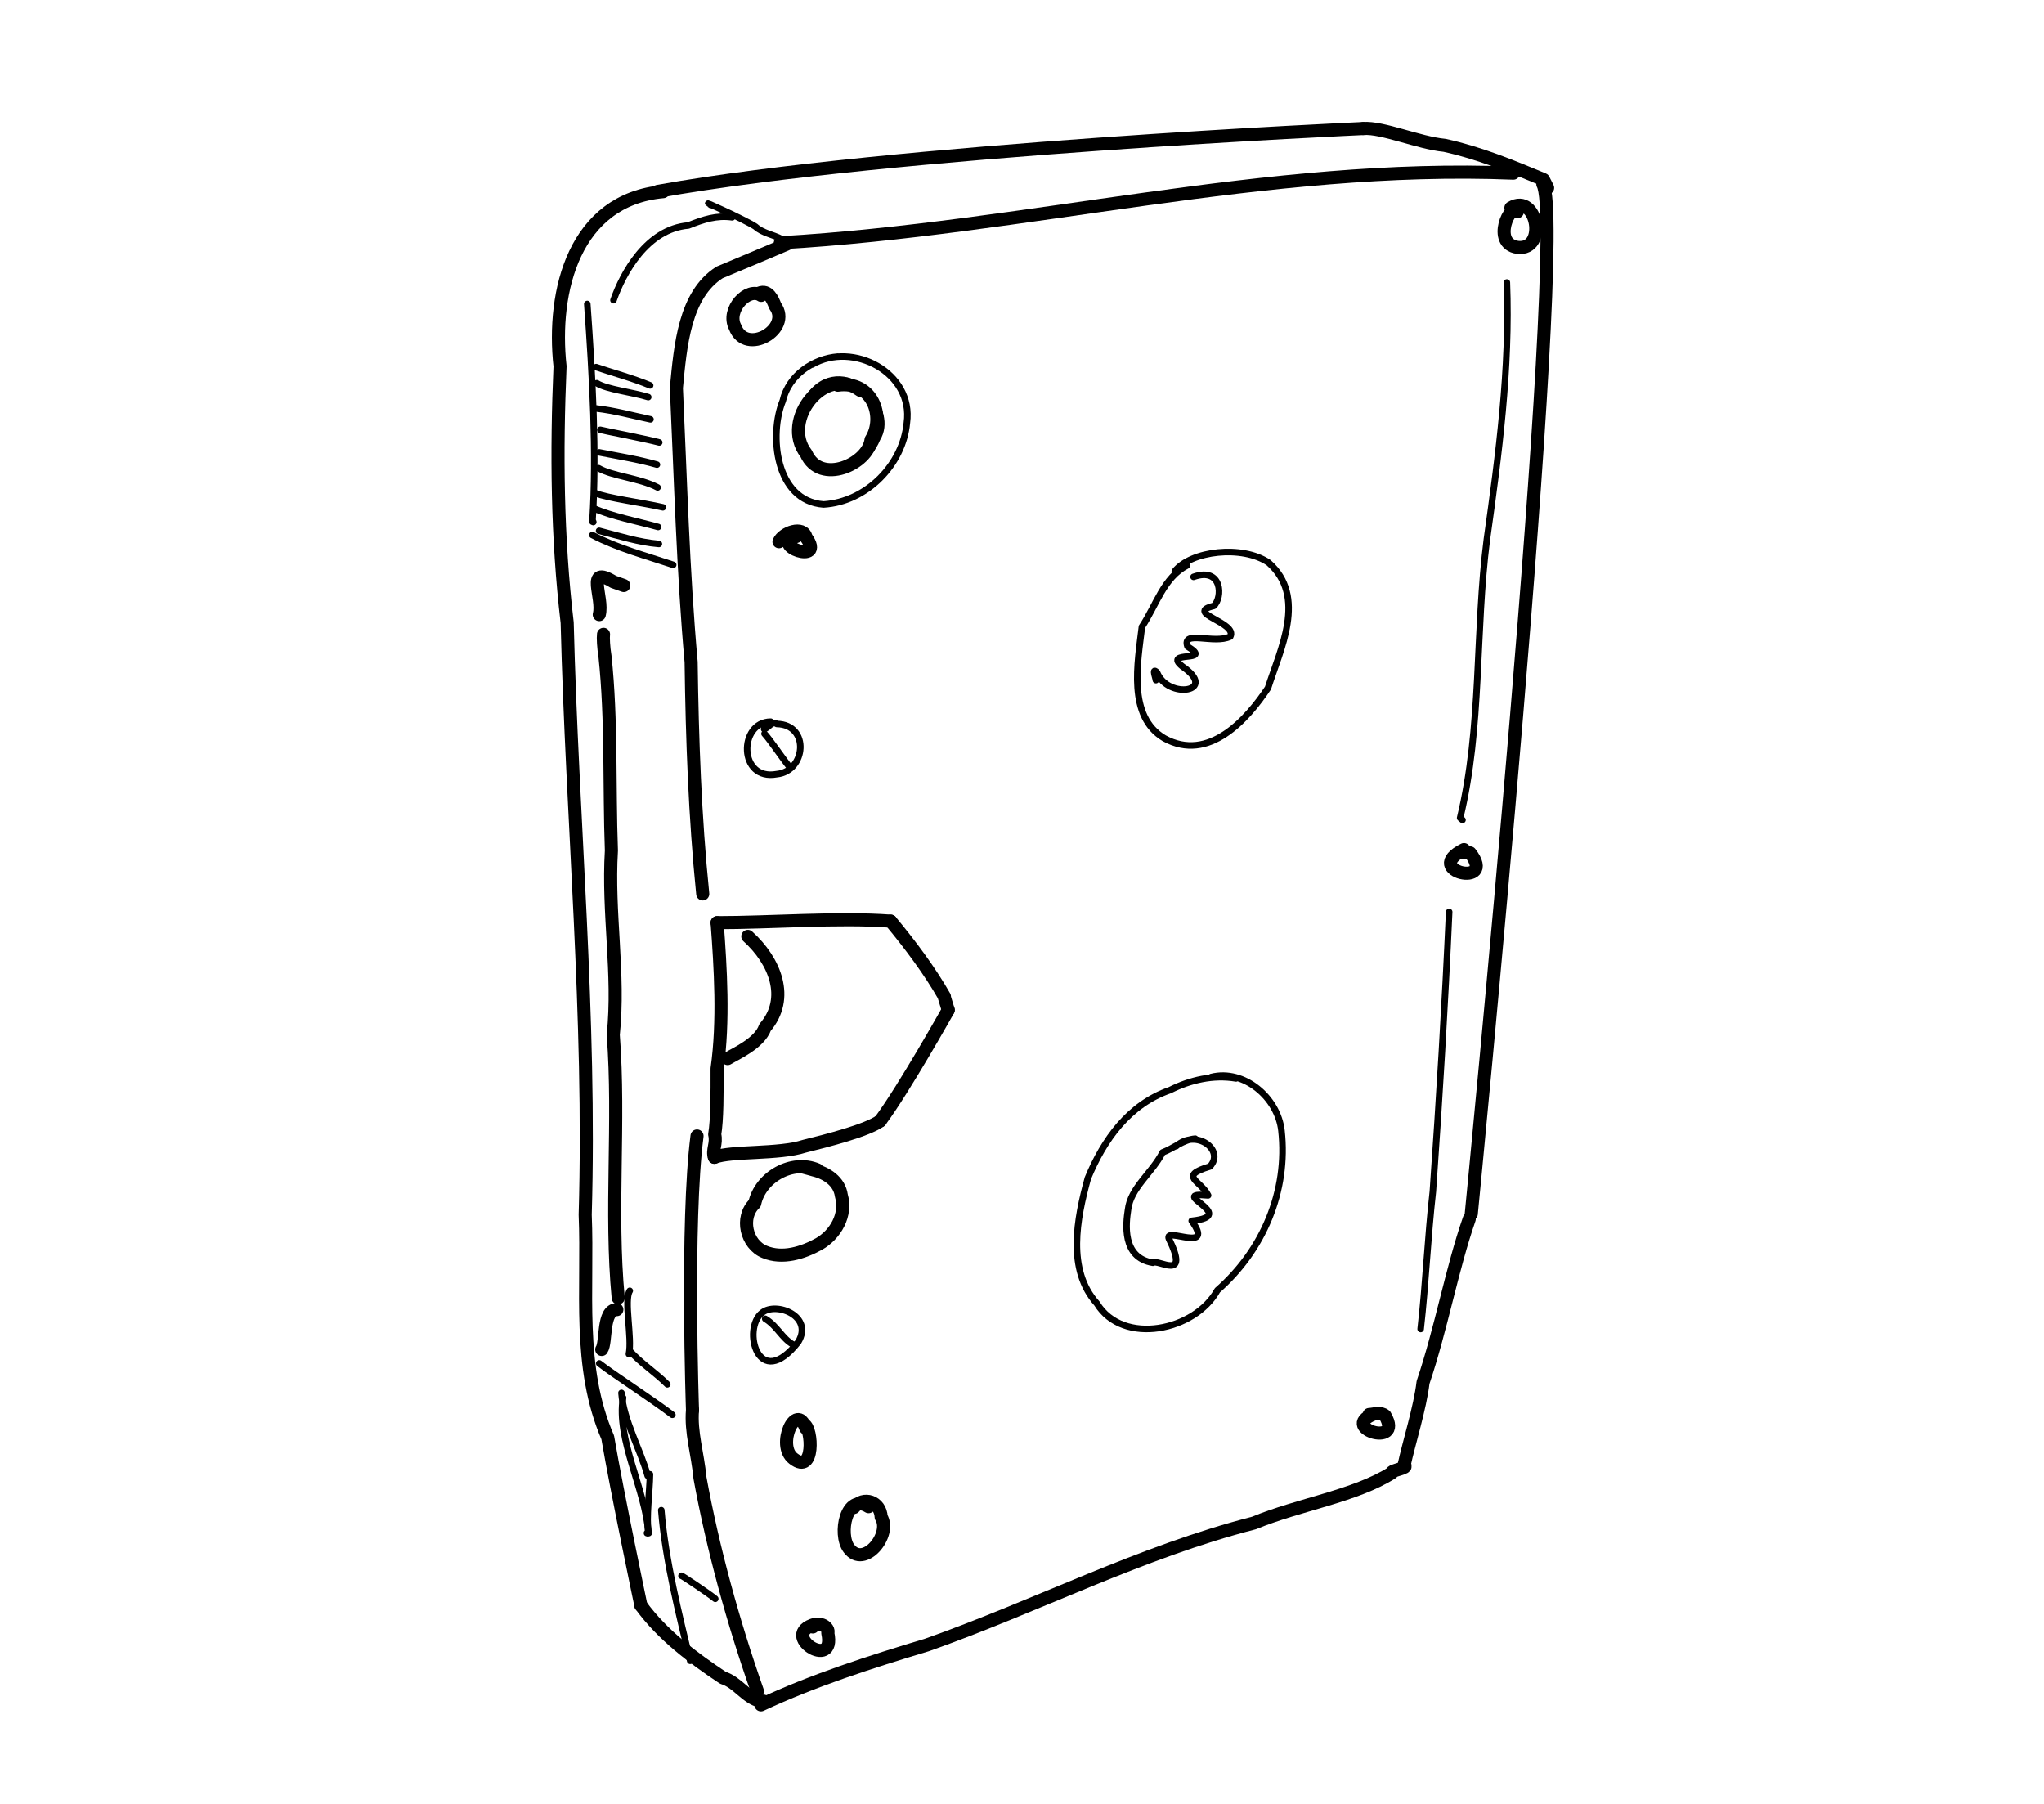 <?xml version="1.0" encoding="UTF-8" standalone="no"?>
<!-- Created by Ashley Blewer - This work is licensed under a Creative Commons Attribution 4.0 International License -->

<svg width="544" height="480" viewBox="0 0 143.933 127" version="1.1" id="svg2490" inkscape:version="1.1.2 (08b2f3d93c, 2022-04-05)" sodipodi:docname="1976-vcord-4.svg"
   xmlns:inkscape="http://www.inkscape.org/namespaces/inkscape"
   xmlns:sodipodi="http://sodipodi.sourceforge.net/DTD/sodipodi-0.dtd"
   xmlns="http://www.w3.org/2000/svg"
   xmlns:svg="http://www.w3.org/2000/svg">
   <sodipodi:namedview id="namedview2492" pagecolor="#ffffff" bordercolor="#666666" borderopacity="1.0" inkscape:pageshadow="2" inkscape:pageopacity="0.0" inkscape:pagecheckerboard="0" inkscape:document-units="mm" showgrid="false" units="px" inkscape:zoom="0.90583674" inkscape:cx="272.67607" inkscape:cy="177.18425" inkscape:window-width="1848" inkscape:window-height="1136" inkscape:window-x="72" inkscape:window-y="27" inkscape:window-maximized="1" inkscape:current-layer="layer1" />
   <defs id="defs2487" />
   <g inkscape:label="Layer 1" inkscape:groupmode="layer" id="layer1">
      <g id="g2700" transform="matrix(0.413,0,0,0.413,-373.817,-183.491)" style="stroke-width:0.854">
         <g id="g61710" style="stroke-width:0.854">
            <g id="g842" transform="matrix(1,0,0,-1,47.89,834.507)" style="stroke-width:0.854">
               <g id="g844" style="stroke-width:0.854">
                  <path d="m 970.307,357.552 c -15.135,-1.365 -19.004,-16.935 -17.582,-29.77 -0.627,-14.617 -0.501,-29.15 1.216,-43.701 0.84,-33.653 4.067,-67.24 3.074,-100.931 0.53,-12.722 -1.386,-25.935 3.841,-37.972 1.628,-9.495 5.653,-28.633 5.653,-28.633" style="fill:none;stroke:#000000;stroke-width:2.232;stroke-linecap:round;stroke-linejoin:round;stroke-miterlimit:10;stroke-dasharray:none;stroke-opacity:1" id="path846" sodipodi:nodetypes="cccccc" />
               </g>
            </g>
            <g id="g848" transform="matrix(1,0,0,-1,47.89,834.507)" style="stroke-width:0.854">
               <g id="g850" style="stroke-width:0.854">
                  <path d="m 966.51,116.543 c 3.696,-5.071 8.813,-8.88 13.985,-12.329 2.489,-0.746 3.898,-3.386 6.427,-4.007 l 0.23,0.001 0.227,0.043" style="fill:none;stroke:#000000;stroke-width:2.232;stroke-linecap:round;stroke-linejoin:round;stroke-miterlimit:10;stroke-dasharray:none;stroke-opacity:1" id="path852" />
               </g>
            </g>
            <g id="g854" transform="matrix(1,0,0,-1,47.89,834.507)" style="stroke-width:0.854">
               <g id="g856-6" style="stroke-width:0.854">
                  <path d="m 986.373,101.938 c -4.145,11.745 -7.608,24.405 -9.794,36.358 -0.382,4.14 -1.595,7.757 -1.272,11.559" style="fill:none;stroke:#000000;stroke-width:2.232;stroke-linecap:round;stroke-linejoin:round;stroke-miterlimit:10;stroke-dasharray:none;stroke-opacity:1" id="path858-3" />
               </g>
            </g>
            <g id="g860" transform="matrix(1,0,0,-1,47.89,834.507)" style="stroke-width:0.854">
               <g id="g862" style="stroke-width:0.854">
                  <path d="m 975.306,149.855 c 0,0 -1.124,31.918 0.774,46.718" style="fill:none;stroke:#000000;stroke-width:2.232;stroke-linecap:round;stroke-linejoin:round;stroke-miterlimit:10;stroke-dasharray:none;stroke-opacity:1" id="path864" sodipodi:nodetypes="cc" />
               </g>
            </g>
            <g id="g866-3" transform="matrix(1,0,0,-1,47.89,834.507)" style="stroke-width:0.854">
               <g id="g868" style="stroke-width:0.854">
                  <path d="m 977.055,237.835 c -1.339,13.188 -1.801,26.427 -1.981,39.523 -1.392,15.519 -1.797,31.175 -2.514,46.722 0.689,7.231 1.39,15.897 7.367,19.702 0,0 8.262,3.444 11.511,4.853" style="fill:none;stroke:#000000;stroke-width:2.232;stroke-linecap:round;stroke-linejoin:round;stroke-miterlimit:10;stroke-dasharray:none;stroke-opacity:1" id="path870-4" sodipodi:nodetypes="ccccc" />
               </g>
            </g>
            <g id="g872" transform="matrix(1,0,0,-1,47.89,834.507)" style="stroke-width:0.854">
               <g id="g874" style="stroke-width:0.854">
                  <path d="m 969.404,357.595 c 39.802,7.127 120.278,10.711 120.278,10.711" style="fill:none;stroke:#000000;stroke-width:2.232;stroke-linecap:round;stroke-linejoin:round;stroke-miterlimit:10;stroke-dasharray:none;stroke-opacity:1" id="path876" sodipodi:nodetypes="cc" />
               </g>
            </g>
            <g id="g878" transform="matrix(1,0,0,-1,47.89,834.507)" style="stroke-width:0.854">
               <g id="g880" style="stroke-width:0.854">
                  <path d="m 990.287,348.834 c 41.811,2.407 82.902,13.566 124.979,11.866" style="fill:none;stroke:#000000;stroke-width:2.232;stroke-linecap:round;stroke-linejoin:round;stroke-miterlimit:10;stroke-dasharray:none;stroke-opacity:1" id="path882" />
               </g>
            </g>
            <g id="g884" transform="matrix(1,0,0,-1,47.89,834.507)" style="stroke-width:0.854">
               <g id="g886" style="stroke-width:0.854">
                  <path d="m 1089.682,368.306 c 3.235,0.264 9.414,-2.442 13.867,-2.866 5.948,-1.303 11.292,-3.522 16.842,-5.825 l 0.444,-0.877 0.275,-0.543" style="fill:none;stroke:#000000;stroke-width:2.232;stroke-linecap:round;stroke-linejoin:round;stroke-miterlimit:10;stroke-dasharray:none;stroke-opacity:1" id="path888" />
               </g>
            </g>
            <g id="g890" transform="matrix(1,0,0,-1,47.89,834.507)" style="stroke-width:0.854">
               <g id="g892" style="stroke-width:0.854">
                  <path d="m 1120.298,358.817 c 4.303,-7.814 -12.206,-175.524 -12.206,-175.524" style="fill:none;stroke:#000000;stroke-width:2.232;stroke-linecap:round;stroke-linejoin:round;stroke-miterlimit:10;stroke-dasharray:none;stroke-opacity:1" id="path894" sodipodi:nodetypes="cc" />
               </g>
            </g>
            <g id="g896-4" transform="matrix(1,0,0,-1,47.89,834.507)" style="stroke-width:0.854">
               <g id="g898" style="stroke-width:0.854">
                  <path d="m 1107.746,182.422 c -2.964,-8.513 -4.799,-18.768 -7.876,-27.859 -0.504,-4.306 -2.433,-10.387 -3.238,-14.13" style="fill:none;stroke:#000000;stroke-width:2.232;stroke-linecap:round;stroke-linejoin:round;stroke-miterlimit:10;stroke-dasharray:none;stroke-opacity:1" id="path900-3" sodipodi:nodetypes="ccc" />
               </g>
            </g>
            <g id="g902" transform="matrix(1,0,0,-1,47.89,834.507)" style="stroke-width:0.854">
               <g id="g904" style="stroke-width:0.854">
                  <path d="m 986.975,99.602 c 8.91,4.178 18.681,7.311 28.356,10.222 18.701,6.612 36.487,15.856 55.714,20.777 7.679,3.182 17.223,4.564 23.534,8.566 -0.375,0.384 3.071,0.823 2.052,1.267" style="fill:none;stroke:#000000;stroke-width:2.232;stroke-linecap:round;stroke-linejoin:round;stroke-miterlimit:10;stroke-dasharray:none;stroke-opacity:1" id="path906" />
               </g>
            </g>
            <g id="g908" transform="matrix(1,0,0,-1,47.89,834.507)" style="stroke-width:0.854">
               <g id="g910" style="stroke-width:0.854">
                  <path d="m 1115.946,354.124 c -1.142,1.721 -4.473,-5.418 0.046,-6.07 5.12,-0.578 3.31,9.403 -1.145,6.738" style="fill:none;stroke:#000000;stroke-width:2.232;stroke-linecap:round;stroke-linejoin:round;stroke-miterlimit:10;stroke-dasharray:none;stroke-opacity:1" id="path912" />
               </g>
            </g>
            <g id="g914-9" transform="matrix(1,0,0,-1,47.89,834.507)" style="stroke-width:0.854">
               <g id="g916" style="stroke-width:0.854">
                  <path d="m 1106.843,245.391 c -7.364,-3.656 5.766,-6.609 1.054,-0.564 -0.511,0.197 -1.101,0.005 -1.63,0.117" style="fill:none;stroke:#000000;stroke-width:2.232;stroke-linecap:round;stroke-linejoin:round;stroke-miterlimit:10;stroke-dasharray:none;stroke-opacity:1" id="path918-7" />
               </g>
            </g>
            <g id="g920" transform="matrix(1,0,0,-1,47.89,834.507)" style="stroke-width:0.854">
               <g id="g922" style="stroke-width:0.854">
                  <path d="m 1091.936,149.331 c -6.995,-2.342 4.774,-6.103 1.456,-0.431 -0.829,0.677 -1.791,0.23 -2.709,0.191" style="fill:none;stroke:#000000;stroke-width:2.232;stroke-linecap:round;stroke-linejoin:round;stroke-miterlimit:10;stroke-dasharray:none;stroke-opacity:1" id="path924" />
               </g>
            </g>
            <g id="g926" transform="matrix(1,0,0,-1,47.89,834.507)" style="stroke-width:0.854">
               <g id="g928" style="stroke-width:0.854">
                  <path d="m 1005.33,133.385 c -3.812,2.412 -5.187,-4.701 -3.352,-7.124 2.589,-3.48 7.347,2.353 5.499,5.346 -0.116,2.646 -2.98,3.644 -4.632,1.641" style="fill:none;stroke:#000000;stroke-width:2.232;stroke-linecap:round;stroke-linejoin:round;stroke-miterlimit:10;stroke-dasharray:none;stroke-opacity:1" id="path930" />
               </g>
            </g>
            <g id="g932" transform="matrix(1,0,0,-1,47.89,834.507)" style="stroke-width:0.854">
               <g id="g934" style="stroke-width:0.854">
                  <path d="m 996.245,113.346 c -6.373,-1.766 3.589,-8.17 2.133,-1.508 0.352,0.947 -1.491,2.157 -2.557,1.04" style="fill:none;stroke:#000000;stroke-width:2.232;stroke-linecap:round;stroke-linejoin:round;stroke-miterlimit:10;stroke-dasharray:none;stroke-opacity:1" id="path936" />
               </g>
            </g>
            <g id="g938" transform="matrix(1,0,0,-1,47.89,834.507)" style="stroke-width:0.854">
               <g id="g940" style="stroke-width:0.854">
                  <path d="m 994.615,146.763 c -1.655,4.621 -5.061,-2.942 -2.113,-5.186 3.663,-2.878 3.247,5.168 1.863,5.804" style="fill:none;stroke:#000000;stroke-width:2.232;stroke-linecap:round;stroke-linejoin:round;stroke-miterlimit:10;stroke-dasharray:none;stroke-opacity:1" id="path942" />
               </g>
            </g>
            <g id="g944" transform="matrix(1,0,0,-1,47.89,834.507)" style="stroke-width:0.854">
               <g id="g946" style="stroke-width:0.854">
                  <path d="m 996.596,190.801 c -4.299,1.844 -9.717,-1.235 -10.681,-5.731 -2.511,-2.367 -1.453,-7.003 1.7,-8.265 3.022,-1.256 6.491,-0.17 9.223,1.336 2.847,1.602 4.809,5.007 3.845,8.285 -0.324,2.395 -2.492,3.816 -4.67,4.341 -0.604,0.181 -1.215,0.335 -1.823,0.502" style="fill:none;stroke:#000000;stroke-width:2.232;stroke-linecap:round;stroke-linejoin:round;stroke-miterlimit:10;stroke-dasharray:none;stroke-opacity:1" id="path948" />
               </g>
            </g>
            <g id="g950" transform="matrix(1,0,0,-1,47.89,834.507)" style="stroke-width:0.854">
               <g id="g952" style="stroke-width:0.854">
                  <path d="m 987.015,339.862 c -2.265,1.52 -5.999,-2.488 -4.441,-5.408 1.832,-4.948 9.748,-0.322 6.819,3.63 -0.432,1.128 -1.166,2.782 -2.683,2.174" style="fill:none;stroke:#000000;stroke-width:2.232;stroke-linecap:round;stroke-linejoin:round;stroke-miterlimit:10;stroke-dasharray:none;stroke-opacity:1" id="path954" />
               </g>
            </g>
            <g id="g956-2" transform="matrix(1,0,0,-1,47.89,834.507)" style="stroke-width:0.854">
               <g id="g958" style="stroke-width:0.854">
                  <path d="m 1003.898,323.684 c -6.086,4.502 -13.589,-5.154 -9.216,-10.778 2.442,-5.497 10.604,-1.75 11.067,2.348 2.467,3.93 0.249,10.151 -5.672,9.306" style="fill:none;stroke:#000000;stroke-width:2.232;stroke-linecap:round;stroke-linejoin:round;stroke-miterlimit:10;stroke-dasharray:none;stroke-opacity:1" id="path960-5" />
               </g>
            </g>
            <g id="g962" transform="matrix(1,0,0,-1,47.89,834.507)" style="stroke-width:0.854">
               <g id="g964" style="stroke-width:0.854">
                  <path d="m 993.032,298.78 c -4.819,-1.477 5.126,-4.979 1.643,-0.168 -0.468,2.059 -3.922,0.81 -4.621,-0.739" style="fill:none;stroke:#000000;stroke-width:2.232;stroke-linecap:round;stroke-linejoin:round;stroke-miterlimit:10;stroke-dasharray:none;stroke-opacity:1" id="path966" />
               </g>
            </g>
            <g id="g968" transform="matrix(1,0,0,-1,47.89,834.507)" style="stroke-width:0.854">
               <g id="g970" style="stroke-width:0.854">
                  <path d="m 979.508,232.938 c 8.804,-0.013 20.786,0.916 29.589,0.255" style="fill:none;stroke:#000000;stroke-width:2.232;stroke-linecap:round;stroke-linejoin:round;stroke-miterlimit:10;stroke-dasharray:none;stroke-opacity:1" id="path972" sodipodi:nodetypes="cc" />
               </g>
            </g>
            <g id="g974" transform="matrix(1,0,0,-1,47.89,834.507)" style="stroke-width:0.854">
               <g id="g976" style="stroke-width:0.854">
                  <path d="m 1009.098,233.194 c 3.336,-4.029 6.66,-8.457 9.164,-12.862 l -0.061,0.043 0.708,-2.337" style="fill:none;stroke:#000000;stroke-width:2.232;stroke-linecap:round;stroke-linejoin:round;stroke-miterlimit:10;stroke-dasharray:none;stroke-opacity:1" id="path978" sodipodi:nodetypes="cccc" />
               </g>
            </g>
            <g id="g980" transform="matrix(1,0,0,-1,47.89,834.507)" style="stroke-width:0.854">
               <g id="g982" style="stroke-width:0.854">
                  <path d="m 1018.909,218.036 c 0,0 -7.527,-13.417 -11.588,-18.89" style="fill:none;stroke:#000000;stroke-width:2.232;stroke-linecap:round;stroke-linejoin:round;stroke-miterlimit:10;stroke-dasharray:none;stroke-opacity:1" id="path984" sodipodi:nodetypes="cc" />
               </g>
            </g>
            <g id="g986" transform="matrix(1,0,0,-1,47.89,834.507)" style="stroke-width:0.854">
               <g id="g988" style="stroke-width:0.854">
                  <path d="m 979.044,192.94 c 2.902,1.118 10.978,0.467 15.336,1.885 3.97,0.973 10.751,2.717 12.941,4.322" style="fill:none;stroke:#000000;stroke-width:2.232;stroke-linecap:round;stroke-linejoin:round;stroke-miterlimit:10;stroke-dasharray:none;stroke-opacity:1" id="path990" sodipodi:nodetypes="ccc" />
               </g>
            </g>
            <g id="g992" transform="matrix(1,0,0,-1,47.89,834.507)" style="stroke-width:0.854">
               <g id="g994" style="stroke-width:0.854">
                  <path d="m 984.74,230.597 c 4.628,-4.173 7.219,-10.548 2.939,-15.528 -0.963,-2.728 -5.041,-4.477 -6.377,-5.302" style="fill:none;stroke:#000000;stroke-width:2.232;stroke-linecap:round;stroke-linejoin:round;stroke-miterlimit:10;stroke-dasharray:none;stroke-opacity:1" id="path996" />
               </g>
            </g>
            <g id="g998" transform="matrix(1,0,0,-1,47.89,834.507)" style="stroke-width:0.854">
               <g id="g1000" style="stroke-width:0.854">
                  <path d="m 979.508,232.938 c 0.58,-7.715 1.142,-16.808 -0.006,-24.881 0.008,-4.232 0.017,-8.729 -0.409,-11.217 0.391,-1.595 -0.497,-2.678 -0.05,-3.901" style="fill:none;stroke:#000000;stroke-width:2.232;stroke-linecap:round;stroke-linejoin:round;stroke-miterlimit:10;stroke-dasharray:none;stroke-opacity:1" id="path1002" />
               </g>
            </g>
            <g id="g1004" transform="matrix(1,0,0,-1,47.89,834.507)" style="stroke-width:0.854">
               <g id="g1006" style="stroke-width:0.854">
                  <path d="m 959.835,160.18 c 0.833,1.211 0.082,6.761 2.571,6.796" style="fill:none;stroke:#000000;stroke-width:2.232;stroke-linecap:round;stroke-linejoin:round;stroke-miterlimit:10;stroke-dasharray:none;stroke-opacity:1" id="path1008" />
               </g>
            </g>
            <g id="g1010" transform="matrix(1,0,0,-1,47.89,834.507)" style="stroke-width:0.854">
               <g id="g1012" style="stroke-width:0.854">
                  <path d="m 962.642,168.97 c -1.413,14.82 0.299,29.925 -0.845,44.838 1.095,10.427 -0.965,20.725 -0.314,31.41 -0.41,11.104 0.067,22.162 -1.097,33.147 -0.25,1.471 -0.327,3.164 -0.249,3.72" style="fill:none;stroke:#000000;stroke-width:2.232;stroke-linecap:round;stroke-linejoin:round;stroke-miterlimit:10;stroke-dasharray:none;stroke-opacity:1" id="path1014" />
               </g>
            </g>
            <g id="g1016" transform="matrix(1,0,0,-1,47.89,834.507)" style="stroke-width:0.854">
               <g id="g1018" style="stroke-width:0.854">
                  <path d="m 959.412,285.453 c 0.78,2.856 -2.439,8.556 2.413,5.584 l 0.927,-0.328 0.844,-0.299" style="fill:none;stroke:#000000;stroke-width:2.232;stroke-linecap:round;stroke-linejoin:round;stroke-miterlimit:10;stroke-dasharray:none;stroke-opacity:1" id="path1020" />
               </g>
            </g>
            <g id="g1022" transform="matrix(1,0,0,-1,47.89,834.507)" style="stroke-width:0.854">
               <g id="g1024" style="stroke-width:0.854">
                  <path d="m 957.368,338.398 c 0.884,-12.345 1.63,-25.381 0.893,-36.839 l 0.136,-0.333 -0.161,0.072" style="fill:none;stroke:#000000;stroke-width:1.116;stroke-linecap:round;stroke-linejoin:round;stroke-miterlimit:10;stroke-dasharray:none;stroke-opacity:1" id="path1026" />
               </g>
            </g>
            <g id="g1028" transform="matrix(1,0,0,-1,47.89,834.507)" style="stroke-width:0.854">
               <g id="g1030" style="stroke-width:0.854">
                  <path d="m 958.23,299.012 c 4.363,-2.278 9.114,-3.511 13.784,-5.077" style="fill:none;stroke:#000000;stroke-width:1.116;stroke-linecap:round;stroke-linejoin:round;stroke-miterlimit:10;stroke-dasharray:none;stroke-opacity:1" id="path1032" />
               </g>
            </g>
            <g id="g1034" transform="matrix(1,0,0,-1,47.89,834.507)" style="stroke-width:0.854">
               <g id="g1036" style="stroke-width:0.854">
                  <path d="m 959.383,299.733 c 3.378,-0.857 6.702,-1.946 10.193,-2.24" style="fill:none;stroke:#000000;stroke-width:1.116;stroke-linecap:round;stroke-linejoin:round;stroke-miterlimit:10;stroke-dasharray:none;stroke-opacity:1" id="path1038" />
               </g>
            </g>
            <g id="g1040" transform="matrix(1,0,0,-1,47.89,834.507)" style="stroke-width:0.854">
               <g id="g1042" style="stroke-width:0.854">
                  <path d="m 958.528,303.544 c 2.996,-1.334 7.393,-2.182 10.918,-3.157" style="fill:none;stroke:#000000;stroke-width:1.116;stroke-linecap:round;stroke-linejoin:round;stroke-miterlimit:10;stroke-dasharray:none;stroke-opacity:1" id="path1044" />
               </g>
            </g>
            <g id="g1046" transform="matrix(1,0,0,-1,47.89,834.507)" style="stroke-width:0.854">
               <g id="g1048" style="stroke-width:0.854">
                  <path d="m 958.74,306.16 c 1.914,-0.836 8.123,-1.643 11.514,-2.427" style="fill:none;stroke:#000000;stroke-width:1.116;stroke-linecap:round;stroke-linejoin:round;stroke-miterlimit:10;stroke-dasharray:none;stroke-opacity:1" id="path1050" />
               </g>
            </g>
            <g id="g1052" transform="matrix(1,0,0,-1,47.89,834.507)" style="stroke-width:0.854">
               <g id="g1054" style="stroke-width:0.854">
                  <path d="m 959.295,310.407 c 2.368,-1.372 7.057,-1.697 10.064,-3.284" style="fill:none;stroke:#000000;stroke-width:1.116;stroke-linecap:round;stroke-linejoin:round;stroke-miterlimit:10;stroke-dasharray:none;stroke-opacity:1" id="path1056" />
               </g>
            </g>
            <g id="g1058" transform="matrix(1,0,0,-1,47.89,834.507)" style="stroke-width:0.854">
               <g id="g1060" style="stroke-width:0.854">
                  <path d="m 959.412,313.105 c 3.287,-0.657 6.607,-1.162 9.833,-2.09" style="fill:none;stroke:#000000;stroke-width:1.116;stroke-linecap:round;stroke-linejoin:round;stroke-miterlimit:10;stroke-dasharray:none;stroke-opacity:1" id="path1062" />
               </g>
            </g>
            <g id="g1064" transform="matrix(1,0,0,-1,47.89,834.507)" style="stroke-width:0.854">
               <g id="g1066" style="stroke-width:0.854">
                  <path d="m 959.588,316.955 c 0.757,-0.2 7.577,-1.51 10.047,-2.158" style="fill:none;stroke:#000000;stroke-width:1.116;stroke-linecap:round;stroke-linejoin:round;stroke-miterlimit:10;stroke-dasharray:none;stroke-opacity:1" id="path1068" />
               </g>
            </g>
            <g id="g1070" transform="matrix(1,0,0,-1,47.89,834.507)" style="stroke-width:0.854">
               <g id="g1072" style="stroke-width:0.854">
                  <path d="m 958.868,320.591 c 3.143,-0.353 6.189,-1.201 9.276,-1.855" style="fill:none;stroke:#000000;stroke-width:1.116;stroke-linecap:round;stroke-linejoin:round;stroke-miterlimit:10;stroke-dasharray:none;stroke-opacity:1" id="path1074" />
               </g>
            </g>
            <g id="g1076" transform="matrix(1,0,0,-1,47.89,834.507)" style="stroke-width:0.854">
               <g id="g1078" style="stroke-width:0.854">
                  <path d="m 959.003,324.892 c 1.678,-1.053 6.179,-1.554 8.758,-2.364" style="fill:none;stroke:#000000;stroke-width:1.116;stroke-linecap:round;stroke-linejoin:round;stroke-miterlimit:10;stroke-dasharray:none;stroke-opacity:1" id="path1080" />
               </g>
            </g>
            <g id="g1082" transform="matrix(1,0,0,-1,47.89,834.507)" style="stroke-width:0.854">
               <g id="g1084" style="stroke-width:0.854">
                  <path d="m 958.887,327.636 c 2.017,-0.711 6.446,-1.939 9.2,-3.113" style="fill:none;stroke:#000000;stroke-width:1.116;stroke-linecap:round;stroke-linejoin:round;stroke-miterlimit:10;stroke-dasharray:none;stroke-opacity:1" id="path1086" />
               </g>
            </g>
            <g id="g1088" transform="matrix(1,0,0,-1,47.89,834.507)" style="stroke-width:0.854">
               <g id="g1090" style="stroke-width:0.854">
                  <path d="m 961.837,339.042 c 1.614,4.631 5.71,12.151 12.756,12.743 2.627,1.046 4.842,1.766 7.478,1.394" style="fill:none;stroke:#000000;stroke-width:1.116;stroke-linecap:round;stroke-linejoin:round;stroke-miterlimit:10;stroke-dasharray:none;stroke-opacity:1" id="path1092" />
               </g>
            </g>
            <g id="g1094" transform="matrix(1,0,0,-1,47.89,834.507)" style="stroke-width:0.854">
               <g id="g1096" style="stroke-width:0.854">
                  <path d="m 978.428,355.274 c -2.44,1.217 5.821,-2.492 7.622,-3.689 1.194,-1.104 3.067,-1.367 4.497,-2.137" style="fill:none;stroke:#000000;stroke-width:1.116;stroke-linecap:round;stroke-linejoin:round;stroke-miterlimit:10;stroke-dasharray:none;stroke-opacity:1" id="path1098" />
               </g>
            </g>
            <g id="g1100" transform="matrix(1,0,0,-1,47.89,834.507)" style="stroke-width:0.854">
               <g id="g1102" style="stroke-width:0.854">
                  <path d="m 995.692,328.072 c 6.976,4.069 17.353,-1.411 16.166,-9.931 -0.649,-7.087 -6.861,-13.483 -14.211,-13.918 -8.256,0.616 -9.298,11.907 -6.954,17.661 1.016,4.436 5.289,7.229 9.402,7.547" style="fill:none;stroke:#000000;stroke-width:1.116;stroke-linecap:round;stroke-linejoin:round;stroke-miterlimit:10;stroke-dasharray:none;stroke-opacity:1" id="path1104" sodipodi:nodetypes="ccccc" />
               </g>
            </g>
            <g id="g1106" transform="matrix(1,0,0,-1,47.89,834.507)" style="stroke-width:0.854">
               <g id="g1108" style="stroke-width:0.854">
                  <path d="m 997.677,323.812 c 5.054,4.121 12.083,-3.55 9.121,-8.349 -1.535,-3.827 -5.549,-6.004 -10.171,-4.982 -5.105,3.436 -3.47,11.67 0.697,14.222 1.484,0.927 3.441,1.076 4.991,0.391" style="fill:none;stroke:#000000;stroke-width:1.116;stroke-linecap:round;stroke-linejoin:round;stroke-miterlimit:10;stroke-dasharray:none;stroke-opacity:1" id="path1110" />
               </g>
            </g>
            <g id="g1112" transform="matrix(1,0,0,-1,47.89,834.507)" style="stroke-width:0.854">
               <g id="g1114" style="stroke-width:0.854">
                  <path d="m 1057.544,292.848 c 2.79,3.504 11.486,4.501 15.984,1.466 6.592,-5.79 1.991,-14.82 -0.1,-21.384 -3.558,-5.34 -10.101,-12.743 -17.689,-8.557 -6.315,3.736 -4.518,12.91 -3.802,18.999 2.451,3.709 3.711,8.384 7.665,10.439" style="fill:none;stroke:#000000;stroke-width:1.116;stroke-linecap:round;stroke-linejoin:round;stroke-miterlimit:10;stroke-dasharray:none;stroke-opacity:1" id="path1116" />
               </g>
            </g>
            <g id="g1118" transform="matrix(1,0,0,-1,47.89,834.507)" style="stroke-width:0.854">
               <g id="g1120" style="stroke-width:0.854">
                  <path d="m 1060.736,291.885 c 4.942,1.756 5.001,-3.583 3.443,-4.959 -5.125,-1.222 4.144,-2.805 2.813,-5.229 -2.81,-1.346 -8.283,1.215 -7.284,-1.686 4.605,-2.842 -4.336,-0.566 -0.896,-3.386 6.297,-4.304 -2.432,-5.745 -4.305,-1.034 -1.059,1.067 -0.041,-1.486 -0.196,-1.309" style="fill:none;stroke:#000000;stroke-width:1.116;stroke-linecap:round;stroke-linejoin:round;stroke-miterlimit:10;stroke-dasharray:none;stroke-opacity:1" id="path1122" />
               </g>
            </g>
            <g id="g1124" transform="matrix(1,0,0,-1,47.89,834.507)" style="stroke-width:0.854">
               <g id="g1126" style="stroke-width:0.854">
                  <path d="m 1063.749,206.62 c 5.586,1.412 11.356,-3.519 11.979,-9.127 1.158,-10.33 -3.131,-20.415 -10.924,-27.224 -3.795,-6.886 -16.075,-9.535 -20.553,-2.238 -5.145,5.732 -3.424,14.448 -1.53,21.345 2.719,6.589 7.028,12.592 14.011,15.019 3.393,1.709 7.362,2.651 11.248,1.989" style="fill:none;stroke:#000000;stroke-width:1.116;stroke-linecap:round;stroke-linejoin:round;stroke-miterlimit:10;stroke-dasharray:none;stroke-opacity:1" id="path1128" />
               </g>
            </g>
            <g id="g1130" transform="matrix(1,0,0,-1,47.89,834.507)" style="stroke-width:0.854">
               <g id="g1132" style="stroke-width:0.854">
                  <path d="m 1057.761,194.829 c 3.407,3.075 8.396,-0.678 5.771,-3.46 -5.516,-1.653 -1.568,-2.36 -0.308,-4.926 -7.367,0.661 5.576,-3.462 -2.798,-4.341 4.034,-5.631 -4.729,-0.94 -3.89,-3.038 3.625,-7.408 -1.86,-3.412 -2.727,-4.105 -5.36,0.868 -4.588,6.801 -4.242,9.038 0.418,3.728 4.072,6.225 5.899,9.777 1.866,0.689 3.534,2.189 5.558,2.341" style="fill:none;stroke:#000000;stroke-width:1.116;stroke-linecap:round;stroke-linejoin:round;stroke-miterlimit:10;stroke-dasharray:none;stroke-opacity:1" id="path1134" />
               </g>
            </g>
            <g id="g1136" transform="matrix(1,0,0,-1,47.89,834.507)" style="stroke-width:0.854">
               <g id="g1138" style="stroke-width:0.854">
                  <path d="m 987.19,166.459 c 2.406,1.916 8.789,-0.585 6.15,-4.994 -6.814,-8.723 -9.685,2.303 -6.15,4.994" style="fill:none;stroke:#000000;stroke-width:1.116;stroke-linecap:round;stroke-linejoin:round;stroke-miterlimit:10;stroke-dasharray:none;stroke-opacity:1" id="path1140" sodipodi:nodetypes="ccc" />
               </g>
            </g>
            <g id="g1142" transform="matrix(1,0,0,-1,47.89,834.507)" style="stroke-width:0.854">
               <g id="g1144" style="stroke-width:0.854">
                  <path d="m 987.71,165.412 c 2.014,-1.205 2.812,-3.266 4.678,-4.361" style="fill:none;stroke:#000000;stroke-width:1.116;stroke-linecap:round;stroke-linejoin:round;stroke-miterlimit:10;stroke-dasharray:none;stroke-opacity:1" id="path1146" />
               </g>
            </g>
            <g id="g1148" transform="matrix(1,0,0,-1,47.89,834.507)" style="stroke-width:0.854">
               <g id="g1150" style="stroke-width:0.854">
                  <path d="m 988.63,267.198 c -5.492,-0.053 -5.522,-10.178 1.06,-8.941 4.967,0.488 5.694,8.447 -0.009,8.55 -0.85,0.59 -1.419,-0.735 -2.164,-0.863" style="fill:none;stroke:#000000;stroke-width:1.116;stroke-linecap:round;stroke-linejoin:round;stroke-miterlimit:10;stroke-dasharray:none;stroke-opacity:1" id="path1152" />
               </g>
            </g>
            <g id="g1154" transform="matrix(1,0,0,-1,47.89,834.507)" style="stroke-width:0.854">
               <g id="g1156" style="stroke-width:0.854">
                  <path d="m 987.587,265.143 c 0.952,-1.028 3.002,-4.107 4.35,-5.78" style="fill:none;stroke:#000000;stroke-width:1.116;stroke-linecap:round;stroke-linejoin:round;stroke-miterlimit:10;stroke-dasharray:none;stroke-opacity:1" id="path1158" />
               </g>
            </g>
            <g id="g1160" transform="matrix(1,0,0,-1,47.89,834.507)" style="stroke-width:0.854">
               <g id="g1162" style="stroke-width:0.854">
                  <path d="m 959.412,157.802 c 2.373,-1.858 8.908,-6.063 12.46,-8.765" style="fill:none;stroke:#000000;stroke-width:1.116;stroke-linecap:round;stroke-linejoin:round;stroke-miterlimit:10;stroke-dasharray:none;stroke-opacity:1" id="path1164" />
               </g>
            </g>
            <g id="g1166" transform="matrix(1,0,0,-1,47.89,834.507)" style="stroke-width:0.854">
               <g id="g1168" style="stroke-width:0.854">
                  <path d="m 963.473,151.947 c -1.19,-7.102 3.82,-15.647 4.305,-22.938 -0.783,-0.257 0.682,-0.224 -0.096,0.104" style="fill:none;stroke:#000000;stroke-width:1.116;stroke-linecap:round;stroke-linejoin:round;stroke-miterlimit:10;stroke-dasharray:none;stroke-opacity:1" id="path1170" />
               </g>
            </g>
            <g id="g1172" transform="matrix(1,0,0,-1,47.89,834.507)" style="stroke-width:0.854">
               <g id="g1174" style="stroke-width:0.854">
                  <path d="m 967.808,129.038 c -0.433,2.38 0.214,6.918 0.249,9.862" style="fill:none;stroke:#000000;stroke-width:1.116;stroke-linecap:round;stroke-linejoin:round;stroke-miterlimit:10;stroke-dasharray:none;stroke-opacity:1" id="path1176" />
               </g>
            </g>
            <g id="g1178" transform="matrix(1,0,0,-1,47.89,834.507)" style="stroke-width:0.854">
               <g id="g1180" style="stroke-width:0.854">
                  <path d="m 967.665,138.653 c -1.145,4.278 -4.121,9.42 -4.464,14.116" style="fill:none;stroke:#000000;stroke-width:1.116;stroke-linecap:round;stroke-linejoin:round;stroke-miterlimit:10;stroke-dasharray:none;stroke-opacity:1" id="path1182" />
               </g>
            </g>
            <g id="g1184" transform="matrix(1,0,0,-1,47.89,834.507)" style="stroke-width:0.854">
               <g id="g1186" style="stroke-width:0.854">
                  <path d="m 973.433,121.59 c -0.257,0.265 4.585,-2.952 5.756,-3.914" style="fill:none;stroke:#000000;stroke-width:1.116;stroke-linecap:round;stroke-linejoin:round;stroke-miterlimit:10;stroke-dasharray:none;stroke-opacity:1" id="path1188" />
               </g>
            </g>
            <g id="g1190" transform="matrix(1,0,0,-1,47.89,834.507)" style="stroke-width:0.854">
               <g id="g1192" style="stroke-width:0.854">
                  <path d="m 969.986,132.787 c 0.709,-8.714 3.068,-17.883 4.928,-25.677" style="fill:none;stroke:#000000;stroke-width:1.116;stroke-linecap:round;stroke-linejoin:round;stroke-miterlimit:10;stroke-dasharray:none;stroke-opacity:1" id="path1194" />
               </g>
            </g>
            <g id="g1196" transform="matrix(1,0,0,-1,47.89,834.507)" style="stroke-width:0.854">
               <g id="g1198" style="stroke-width:0.854">
                  <path d="m 971.008,154.237 c -1.981,1.986 -4.353,3.482 -6.332,5.63" style="fill:none;stroke:#000000;stroke-width:1.116;stroke-linecap:round;stroke-linejoin:round;stroke-miterlimit:10;stroke-dasharray:none;stroke-opacity:1" id="path1200" />
               </g>
            </g>
            <g id="g1202" transform="matrix(1,0,0,-1,47.89,834.507)" style="stroke-width:0.854">
               <g id="g1204" style="stroke-width:0.854">
                  <path d="m 964.466,159.397 c 0.587,2.741 -0.887,9.18 0.146,10.784" style="fill:none;stroke:#000000;stroke-width:1.116;stroke-linecap:round;stroke-linejoin:round;stroke-miterlimit:10;stroke-dasharray:none;stroke-opacity:1" id="path1206" />
               </g>
            </g>
            <g id="g1208" transform="matrix(1,0,0,-1,47.89,834.507)" style="stroke-width:0.854">
               <g id="g1210" style="stroke-width:0.854">
                  <path d="m 1114.162,342.061 c 0.556,-14.675 -1.369,-29.269 -3.407,-43.781 -2.016,-15.777 -0.828,-31.999 -4.562,-47.491 l 0.401,-0.345" style="fill:none;stroke:#000000;stroke-width:1.116;stroke-linecap:round;stroke-linejoin:round;stroke-miterlimit:10;stroke-dasharray:none;stroke-opacity:1" id="path1212" />
               </g>
            </g>
            <g id="g1214" transform="matrix(1,0,0,-1,47.89,834.507)" style="stroke-width:0.854">
               <g id="g1216" style="stroke-width:0.854">
                  <path d="m 1104.321,234.769 c -0.71,-15.825 -1.66,-31.78 -2.779,-47.658 -0.883,-7.826 -1.205,-15.713 -2.082,-23.443" style="fill:none;stroke:#000000;stroke-width:1.116;stroke-linecap:round;stroke-linejoin:round;stroke-miterlimit:10;stroke-dasharray:none;stroke-opacity:1" id="path1218" />
               </g>
            </g>
         </g>
      </g>
   </g>
</svg>
